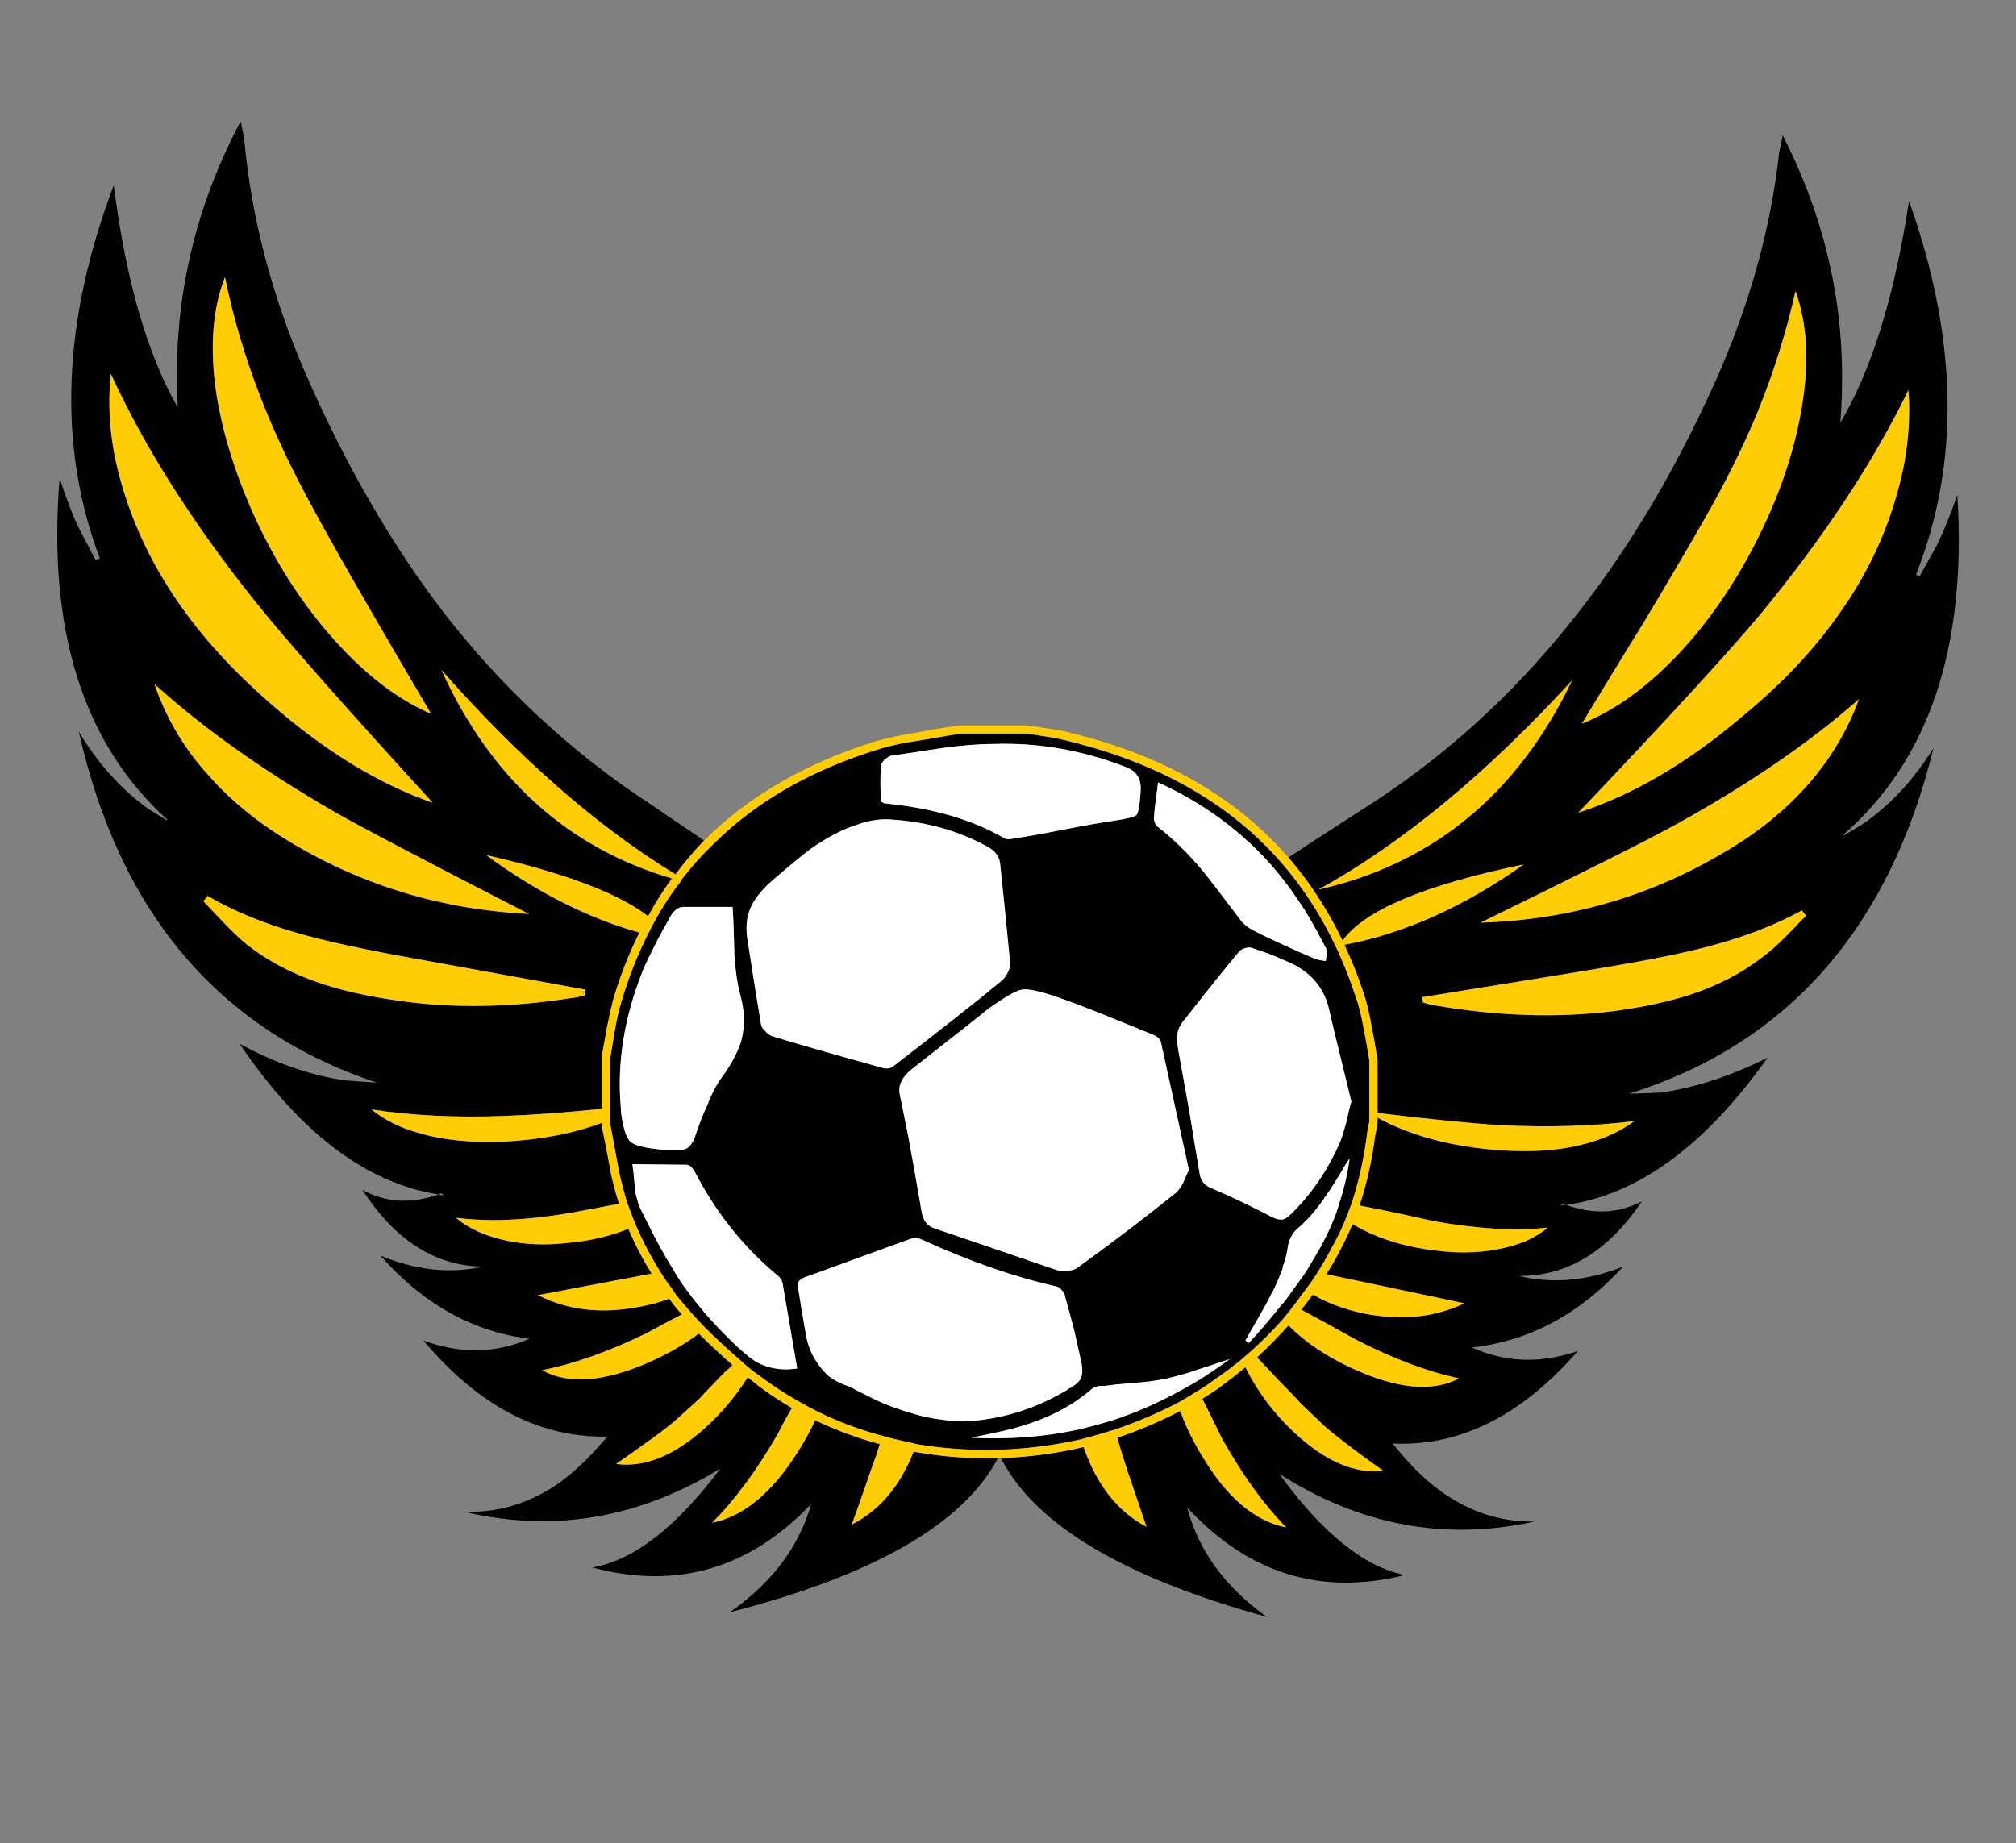 <?xml version="1.0" encoding="utf-8"?>
<!-- Generator: Adobe Illustrator 16.0.0, SVG Export Plug-In . SVG Version: 6.00 Build 0)  -->
<!DOCTYPE svg PUBLIC "-//W3C//DTD SVG 1.1//EN" "http://www.w3.org/Graphics/SVG/1.1/DTD/svg11.dtd">
<svg version="1.1" id="Layer_1" xmlns="http://www.w3.org/2000/svg" xmlns:xlink="http://www.w3.org/1999/xlink" x="0px" y="0px"
	 width="298.621px" height="273.104px" viewBox="0 0 298.621 273.104" enable-background="new 0 0 298.621 273.104"
	 xml:space="preserve">
<rect x="0" y="0" width="298.621" height="273.104" fill="#808080" stroke="none"/>
<g>
	<path fill="#010101" d="M289.93,73.326c1.441,22.533-4.195,39.319-16.896,50.356l0.086,0.085l2.76-1.638
		c4.079-2.816,7.587-6.581,10.52-11.294c-6.556,26.729-21.586,43.803-45.096,51.22l4.738-0.173
		c5.118-0.749,10.377-2.474,15.782-5.176c-9.257,13.051-19.2,20.321-29.835,21.816c4.025,1.437,7.76,1.265,11.211-0.519
		c-5.001,7.416-11.066,11.096-18.194,11.039c4.943,1.203,10.089,0.746,15.435-1.384c-6.496,7.073-13.971,11.064-22.422,11.985
		c5.004,2.242,10.235,2.417,15.697,0.521c-8.338,9.6-17.479,14.17-27.421,13.708c0.63,0.804,1.293,1.582,1.983,2.332
		c1.666,1.895,3.418,3.505,5.257,4.826c4.312,3.047,8.913,4.511,13.8,4.397c-13.281,2.931-25.898,0.575-37.855-7.073
		c6.381,8.795,12.59,13.8,18.625,15.005c-12.474,3.106-23.225-0.23-32.246-10.004c1.662,6.382,5.604,11.786,11.811,16.215
		c-21.268-5.864-34.404-13.712-39.405-23.541c3.162-0.113,6.293-0.462,9.397-1.035c0.979-0.174,1.927-0.372,2.848-0.605
		c1.951,5.637,5.059,9.573,9.311,11.815c-1.262-3.681-2.211-6.468-2.844-8.364c-0.574-1.726-1.063-3.331-1.466-4.829
		c3.218-1.091,6.321-2.413,9.31-3.965c0.808,2.239,1.897,4.483,3.279,6.726c3.621,6.095,7.76,9.6,12.418,10.521
		c-3.336-3.394-6.527-7.819-9.574-13.281c-1.035-2.128-1.981-4.052-2.846-5.773c0.864-0.521,1.695-1.066,2.5-1.644
		c1.324-0.974,2.617-1.981,3.881-3.016c1.84,3.68,4.256,6.896,7.244,9.658c4.539,4.253,8.937,6.149,13.192,5.689
		c-2.013-1.438-3.479-2.5-4.397-3.189c-1.668-1.267-3.05-2.359-4.14-3.278c-1.093-1.034-2.356-2.241-3.797-3.618
		c0-0.061-1.207-1.325-3.619-3.797c-0.634-0.688-1.552-1.666-2.759-2.93c1.609-1.498,3.16-3.079,4.656-4.742
		c2.529,2.526,5.69,4.651,9.483,6.379c6.612,3.046,11.871,3.535,15.778,1.466c-4.65-0.975-9.771-2.903-15.346-5.776
		c-2.99-1.666-5.662-3.134-8.021-4.399c0.576-0.745,1.149-1.492,1.724-2.239c2.07,1.207,4.514,2.125,7.332,2.758
		c5.631,1.15,10.664,0.661,15.088-1.465l-20.437-4.31c0.634-0.979,1.239-2.015,1.813-3.106c0.748-1.378,1.438-2.817,2.067-4.31
		c0.806,0.46,1.696,0.919,2.675,1.378c2.875,1.267,6.006,2.098,9.397,2.5c3.392,0.462,6.556,0.401,9.483-0.171
		c3.106-0.574,5.55-1.64,7.332-3.191c-4.715,0.52-10.32,0.201-16.815-0.948c-4.312-0.978-7.99-1.753-11.036-2.328
		c1.092-3.274,1.866-6.754,2.329-10.433v0.086c0.173-0.864,0.287-1.494,0.342-1.896v-0.778c4.946,2.702,10.979,4.312,18.11,4.83
		c5.001,0.345,9.311,0,12.936-1.035c2.699-0.747,5.027-1.838,6.981-3.278c-6.093,0.751-12.704,0.951-19.829,0.606
		c-4.484-0.287-10.551-0.891-18.198-1.813v-7.846c-0.342-2.186-0.63-3.821-0.86-4.917c-0.347-2.01-0.748-3.68-1.207-5
		c-0.805-2.47-1.754-4.855-2.846-7.156c8.854-1.666,17.706-5.633,26.557-11.899c-14.713,3.046-23.653,6.813-26.816,11.294
		c-2.184-4.539-4.854-8.65-8.018-12.329c1.035-0.69,2.213-1.466,3.535-2.329c3.222-2.067,5.574-3.593,7.069-4.568
		c11.729-7.357,22.048-16.585,30.959-27.679c8.161-10.061,15.316-21.902,21.47-35.526c5.176-11.439,8.394-22.907,9.658-34.404
		l0.518-2.5c3.563,7.013,6.033,14.11,7.412,21.298c1.324,6.783,1.695,13.882,1.123,21.297c4.655-7.875,8.047-18.825,10.176-32.852
		c7.242,20.35,7.589,38.802,1.033,55.358l0.518,0.258l2.501-4.483C287.861,78.845,288.898,76.315,289.93,73.326z M282.691,57.806
		c-5.234,10.749-12.562,21.844-21.99,33.284c-4.713,5.632-13.682,15.407-26.903,29.316c8.106-2.645,16.185-7.387,24.231-14.228
		c5.808-4.771,10.547-9.771,14.227-15.002c4.141-5.75,7.1-11.929,8.881-18.538C282.518,67.693,283.033,62.75,282.691,57.806z
		 M260.529,79.449c3.221-6.497,5.346-12.906,6.381-19.229c1.092-6.612,0.773-12.301-0.947-17.073
		c-1.322,5.921-3.163,11.814-5.518,17.677c-2.133,5.175-4.773,10.521-7.938,16.038c-2.355,4.14-5.345,9.229-8.968,15.265
		c-2.065,3.334-5.144,8.363-9.224,15.09c4.939-1.956,9.828-5.521,14.658-10.693C253.46,91.636,257.309,85.943,260.529,79.449z
		 M17.628,70.308c1.725,6.612,4.598,12.85,8.622,18.713c3.563,5.229,8.192,10.317,13.883,15.261
		c7.933,6.955,15.923,11.841,23.97,14.658C51.111,104.74,42.316,94.768,37.718,89.021C28.463,77.409,21.364,66.199,16.42,55.392
		C15.902,60.278,16.305,65.249,17.628,70.308z M33.32,41.077c-1.838,4.714-2.269,10.405-1.292,17.072
		c0.977,6.268,3.018,12.704,6.121,19.315c3.105,6.554,6.87,12.301,11.296,17.245c4.657,5.23,9.456,8.91,14.401,11.037
		c-4.025-6.839-7.014-11.955-8.968-15.348c-3.507-6.034-6.41-11.181-8.709-15.436c-3.046-5.575-5.577-10.949-7.588-16.124
		C36.281,52.92,34.528,46.999,33.32,41.077z M35.649,17.969c0.346,1.667,0.518,2.53,0.518,2.587
		c1.034,11.496,4.023,22.992,8.966,34.491c5.979,13.739,12.906,25.724,20.782,35.956c8.794,11.267,18.971,20.666,30.524,28.198
		c1.495,1.033,3.822,2.614,6.984,4.741c0.287,0.229,0.575,0.432,0.863,0.604c-1.494,1.551-2.903,3.218-4.226,5.001
		c-11.497-7.014-23.051-17.103-34.664-30.267c7.301,16.039,18.682,26.327,34.147,30.87c-1.323,1.783-2.501,3.647-3.537,5.604
		c-4.368-3.392-12.358-6.41-23.971-9.054c7.531,5.521,15.09,9.342,22.679,11.469c-1.553,3.104-2.845,6.406-3.88,9.917
		c-0.287,1.09-0.604,2.498-0.949,4.223c-0.173,1.035-0.431,2.474-0.776,4.312v7.674c-5.806,0.576-10.577,0.919-14.313,1.039
		c-7.128,0.282-13.711-0.03-19.746-0.952c1.896,1.552,4.197,2.701,6.898,3.448c3.621,1.093,7.933,1.524,12.934,1.295
		c5.347-0.286,10.088-1.207,14.227-2.759v0.345c0.346,1.611,0.804,3.965,1.38,7.067v0.088c0.345,1.555,0.747,3.046,1.208,4.483
		c-2.186,0.401-4.628,0.863-7.33,1.381c-6.496,1.093-12.102,1.32-16.815,0.69c1.782,1.549,4.226,2.674,7.33,3.361
		c2.875,0.633,6.007,0.746,9.398,0.346c3.162-0.289,6.095-0.979,8.796-2.071c0.977,2.301,2.126,4.515,3.45,6.644l-16.815,3.188
		c4.368,2.24,9.37,2.814,15.004,1.725c1.609-0.289,3.075-0.691,4.397-1.208c0.575,0.806,1.206,1.581,1.896,2.329
		c-1.667,0.86-3.449,1.811-5.345,2.847c-5.577,2.7-10.693,4.511-15.35,5.429c3.851,2.131,9.084,1.755,15.693-1.12
		c2.875-1.266,5.376-2.699,7.502-4.309c1.552,1.552,3.22,3.103,5.002,4.654c-0.402,0.401-0.776,0.746-1.121,1.034
		c-2.415,2.472-3.621,3.734-3.621,3.794c-1.495,1.38-2.789,2.559-3.881,3.536c-1.093,0.921-2.5,1.981-4.225,3.19
		c-0.92,0.689-2.386,1.727-4.398,3.103c4.197,0.577,8.594-1.209,13.192-5.345c2.473-2.242,4.571-4.742,6.295-7.503
		c0.574,0.46,1.149,0.922,1.725,1.383c1.551,1.147,3.162,2.213,4.829,3.188c-0.69,1.149-1.379,2.416-2.07,3.794
		c-3.104,5.401-6.351,9.804-9.743,13.193c4.6-0.922,8.795-4.37,12.59-10.349c1.034-1.608,1.925-3.218,2.673-4.829
		c2.989,1.438,6.18,2.616,9.571,3.536c-0.346,1.147-0.748,2.328-1.208,3.537c-0.631,1.895-1.609,4.683-2.931,8.361
		c4.081-2.07,7.127-5.66,9.141-10.779c4.196,0.75,8.362,1.063,12.503,0.95c-5.174,9.772-18.424,17.388-39.75,22.851
		c6.265-4.37,10.288-9.713,12.072-16.04c-9.141,9.599-19.948,12.734-32.422,9.4c6.093-1.035,12.415-5.922,18.969-14.658
		c-12.129,7.416-24.803,9.541-38.026,6.38c4.886,0.231,9.514-1.122,13.883-4.052c1.84-1.322,3.622-2.904,5.347-4.745
		c0.688-0.746,1.379-1.521,2.068-2.326c-10,0.229-19.084-4.513-27.247-14.229c5.461,2.012,10.691,1.927,15.693-0.259
		c-8.392-1.034-15.75-5.144-22.074-12.33c5.23,2.187,10.319,2.731,15.263,1.638c-7.072-0.056-13.051-3.85-17.935-11.382
		c3.392,1.896,7.156,2.131,11.295,0.692c0.23,0.057,0.488,0.114,0.776,0.171c-0.115-0.114-0.229-0.23-0.345-0.345
		c-0.172,0.058-0.315,0.113-0.431,0.174c-10.692-1.669-20.521-9.112-29.49-22.334c5.289,2.873,10.491,4.687,15.607,5.433
		l4.743,0.344c-23.396-7.815-38.112-25.148-44.147-51.992c2.874,4.771,6.322,8.593,10.347,11.467l2.672,1.638l0.088-0.086
		C12.311,110.176,6.993,93.303,8.833,70.825c0.977,3.046,1.954,5.576,2.931,7.589l2.415,4.569l0.603-0.259
		c-6.265-16.671-5.575-35.093,2.069-55.271c1.783,14.025,4.945,25.006,9.486,32.938c-0.403-7.415,0.116-14.484,1.552-21.211
		C29.384,31.995,31.969,24.925,35.649,17.969z M132.051,111.957c-0.289,0.056-0.633,0.257-1.034,0.603
		c-0.288,0.289-0.46,0.576-0.518,0.862c-0.059,0.689-0.087,1.553-0.087,2.587c0,0.633,0.028,1.553,0.087,2.761l0.518,0.257
		c7.127,0.69,13.049,2.415,17.763,5.176c0.287,0.172,0.804,0.172,1.552,0c1.609-0.23,4.023-0.661,7.244-1.294
		c2.932-0.575,5.372-1.006,7.328-1.294c1.955-0.287,3.104-0.574,3.449-0.863c0.285-0.345,0.486-1.521,0.604-3.535
		c0.059-1.033-0.116-1.811-0.52-2.327c-0.285-0.519-0.892-0.95-1.81-1.294c-6.381-2.472-12.876-3.594-19.486-3.363
		c-2.186,0-4.714,0.2-7.588,0.604C136.218,111.352,133.718,111.726,132.051,111.957z M136.19,109.714
		c1.322-0.229,3.363-0.574,6.121-1.035h9.744c0.748,0.114,1.87,0.288,3.364,0.519c1.321,0.229,2.386,0.459,3.19,0.689
		c13.219,3.277,23.595,9.225,31.127,17.848c4.826,5.521,8.507,12.133,11.037,19.831c0.459,1.209,0.86,2.791,1.205,4.745
		c0.231,1.092,0.521,2.701,0.861,4.829v9.052c-0.113,0.405-0.229,0.979-0.342,1.728v0.087c-0.462,3.677-1.239,7.155-2.332,10.433
		c-0.285,0.747-0.57,1.495-0.857,2.239c-0.637,1.555-1.354,3.021-2.158,4.4c-0.631,1.206-1.293,2.354-1.984,3.447
		c-0.574,0.922-1.176,1.783-1.811,2.587c-0.576,0.805-1.149,1.582-1.724,2.329c-0.519,0.688-1.065,1.378-1.641,2.068
		c-1.495,1.668-3.044,3.217-4.652,4.657c-0.462,0.401-0.921,0.806-1.381,1.207c-1.323,1.092-2.701,2.125-4.14,3.104
		c-0.748,0.575-1.523,1.091-2.328,1.551c-0.979,0.634-1.983,1.237-3.016,1.813c-2.99,1.548-6.094,2.871-9.313,3.964
		c-1.666,0.521-3.361,1.009-5.091,1.465c-0.858,0.175-1.723,0.35-2.584,0.521c-7.301,1.319-14.543,1.377-21.729,0.172
		c-0.633-0.172-1.266-0.315-1.897-0.431c-1.035-0.23-2.07-0.489-3.104-0.776c-3.392-0.918-6.553-2.099-9.486-3.536
		c-1.148-0.572-2.269-1.177-3.362-1.813c-1.61-0.92-3.162-1.925-4.657-3.018c-0.632-0.459-1.265-0.919-1.896-1.381
		c-0.69-0.571-1.351-1.146-1.984-1.722c-1.725-1.496-3.362-3.018-4.915-4.571c-0.805-0.805-1.58-1.636-2.328-2.502
		c-0.632-0.743-1.265-1.493-1.896-2.241c-0.23-0.345-0.459-0.688-0.689-1.034c-0.633-0.806-1.208-1.637-1.726-2.501
		c-1.379-2.186-2.586-4.483-3.621-6.896c-0.459-1.092-0.891-2.213-1.294-3.364c-0.459-1.492-0.861-3.017-1.206-4.568
		c-0.575-3.104-1.006-5.459-1.294-7.07v-9.83c0.288-1.782,0.518-3.163,0.689-4.14c0.288-1.666,0.605-3.046,0.95-4.139
		c1.034-3.505,2.328-6.81,3.88-9.916c0.345-0.688,0.69-1.351,1.036-1.98c1.148-2.129,2.442-4.112,3.878-5.952
		c0.059-0.172,0.145-0.316,0.259-0.431c1.323-1.726,2.759-3.336,4.312-4.828c6.38-6.438,14.629-11.211,24.748-14.313
		C131.762,110.49,133.775,110.059,136.19,109.714z M126.876,122.218c-2.126,0.689-4.34,1.839-6.639,3.449
		c-1.264,0.92-3.191,2.499-5.776,4.742c-1.208,1.035-2.128,2.067-2.76,3.104c-0.116,0.171-0.23,0.375-0.345,0.604
		c-0.518,1.035-0.776,2.154-0.776,3.361c0,0.461,0.028,0.921,0.085,1.381c1.036,6.668,1.724,10.979,2.069,12.937
		c0.059,0.342,0.26,0.66,0.604,0.946c0.344,0.401,0.689,0.662,1.035,0.776c3.564,1.093,8.969,2.645,16.211,4.658
		c0.747,0.229,1.351,0.141,1.812-0.261c7.012-5.402,12.329-9.6,15.951-12.588c0.347-0.288,0.633-0.66,0.863-1.12
		c0.287-0.52,0.431-0.979,0.431-1.38c-0.632-6.496-1.121-11.354-1.467-14.572c-0.056-1.265-0.716-2.215-1.982-2.847
		c-4.195-2.3-8.853-3.622-13.968-3.967C130.557,121.269,128.773,121.527,126.876,122.218z M108.511,134.375
		c-4.426,0-6.928,0-7.502,0c-0.633,0.114-1.178,0.549-1.637,1.293c-0.403,0.75-0.806,1.467-1.208,2.158
		c-0.173,0.401-0.374,0.776-0.604,1.119c-1.149,2.242-1.927,3.852-2.328,4.83c-2.759,6.899-3.852,13.65-3.277,20.265
		c0,0.343,0.028,0.718,0.086,1.12c0.287,2.011,0.718,3.332,1.292,3.966c0.575,0.518,1.869,0.891,3.881,1.121
		c0.748,0.113,1.897,0.142,3.449,0.085c0.518,0.057,0.949-0.059,1.294-0.346c0.288-0.229,0.575-0.631,0.863-1.207
		c0.747-2.241,1.379-3.881,1.897-4.913c0.747-1.957,1.58-3.507,2.5-4.658c1.092-1.548,1.896-3.046,2.415-4.483
		c0.116-0.288,0.202-0.604,0.258-0.945c0.461-1.899,0.402-3.94-0.173-6.122c-0.345-1.209-0.604-2.646-0.776-4.313
		c-0.057-0.631-0.114-1.321-0.172-2.069C108.712,138.285,108.626,135.985,108.511,134.375z M84.886,147.827
		c0.229,0,0.804-0.115,1.724-0.346l0.086-0.861c-17.072-3.104-26.558-4.829-28.455-5.175c-6.036-1.146-10.75-2.212-14.141-3.189
		c-5.059-1.438-9.515-3.278-13.365-5.517l-0.604,0.773c1.38,1.495,2.416,2.587,3.104,3.274c1.265,1.322,2.358,2.358,3.277,3.108
		c2.988,2.354,6.467,4.224,10.434,5.604c3.277,1.146,7.099,2.038,11.468,2.671C66.691,149.436,75.515,149.321,84.886,147.827z
		 M101.785,172.573l-8.105-0.089c0.116,0.751,0.229,1.841,0.345,3.278c0.058,0.805,0.201,1.521,0.431,2.157
		c0.057,0.286,0.144,0.574,0.259,0.861c0.345,0.688,0.689,1.378,1.035,2.067c1.322,2.702,2.644,5.114,3.966,7.245
		c0.632,1.093,1.293,2.098,1.984,3.017c0,0.061,0.029,0.088,0.085,0.088c0.461,0.689,1.036,1.435,1.725,2.241
		c0.576,0.746,1.265,1.553,2.071,2.414c1.207,1.322,2.614,2.73,4.224,4.227c0.172,0.112,0.317,0.228,0.431,0.345
		c0.576,0.517,1.18,0.976,1.812,1.378c1.838,0.979,3.851,1.294,6.036,0.949l-2.155-12.589c-0.116-0.521-0.375-0.922-0.777-1.209
		c-5.058-4.194-9.169-9.367-12.33-15.519C102.475,172.918,102.13,172.633,101.785,172.573z M133.603,160.071
		c-0.345,0.576-0.46,1.234-0.345,1.984c0.345,1.723,0.777,3.848,1.293,6.381c0.575,3.104,1.237,6.838,1.984,11.207
		c0.229,1.207,0.833,1.984,1.812,2.327c4.081,1.38,10.145,3.451,18.193,6.212c0.459,0.114,1.036,0.143,1.724,0.084
		c0.633-0.057,1.151-0.258,1.553-0.604c4.713-3.391,9.543-7.069,14.484-11.033c0.288-0.288,0.604-0.75,0.949-1.381
		c0.52-1.207,0.809-1.84,0.861-1.897l-4.137-18.884c-0.117-0.517-0.549-0.922-1.293-1.204c-7.131-2.935-11.729-4.745-13.797-5.435
		c-2.818-0.979-4.656-1.382-5.52-1.207c-0.92,0.174-2.615,1.148-5.087,2.93c-0.746,0.633-4.57,3.652-11.468,9.055
		C134.236,159.12,133.833,159.609,133.603,160.071z M134.465,183.698c-6.61,2.413-11.583,4.225-14.918,5.432
		c-0.574,0.174-0.977,0.402-1.207,0.688c-0.172,0.288-0.201,0.691-0.086,1.207c0.231,1.495,0.604,3.739,1.122,6.729
		c0.287,1.548,0.804,2.869,1.552,3.962c0.516,0.807,1.121,1.527,1.81,2.157c0.749,0.573,1.61,1.033,2.587,1.381
		c0.402,0.114,0.891,0.342,1.466,0.689l1.552,0.774c1.207,0.634,2.414,1.177,3.621,1.639c1.725,0.632,3.393,1.149,5.001,1.554
		c1.954,0.4,3.851,0.633,5.691,0.688c5.517-0.23,10.691-1.813,15.521-4.742c0.114-0.116,0.259-0.2,0.433-0.262
		c0.861-0.517,1.377-1.032,1.549-1.551c0.23-0.574,0.201-1.465-0.086-2.672c-0.342-1.553-0.658-2.963-0.946-4.227
		c-0.517-2.012-0.979-3.707-1.381-5.085c0-0.288-0.142-0.576-0.429-0.863c-0.289-0.346-0.576-0.55-0.864-0.604
		c-6.149-1.381-12.762-3.68-19.832-6.898C135.988,183.351,135.27,183.351,134.465,183.698z M30.907,114.889
		c3.219,3.678,7.272,6.984,12.159,9.917c10.748,6.438,22.504,9.971,35.266,10.604c-15.349-7.875-24.977-12.936-28.887-15.176
		c-10.634-6.15-19.487-12.446-26.558-18.885C24.611,106.408,27.285,110.921,30.907,114.889z M275.359,103.592
		c-7.24,6.381-16.209,12.531-26.902,18.453c-3.91,2.185-13.623,7.071-29.146,14.659c12.763-0.402,24.545-3.737,35.356-10.002
		c4.94-2.817,9.082-6.037,12.413-9.658C270.76,113.076,273.521,108.593,275.359,103.592z M266.91,134.894
		c-3.852,2.127-8.365,3.878-13.537,5.258c-3.391,0.919-8.105,1.897-14.143,2.934c-1.896,0.345-11.407,1.896-28.541,4.655
		l0.088,0.776c0.918,0.289,1.494,0.433,1.724,0.433c9.313,1.605,18.138,1.894,26.47,0.86c4.369-0.576,8.223-1.408,11.557-2.5
		c3.968-1.32,7.445-3.134,10.435-5.435c1.033-0.745,2.156-1.725,3.361-2.931c0.749-0.744,1.813-1.84,3.19-3.277L266.91,134.894z
		 M231.469,178.351c-0.113,0.061-0.228,0.146-0.343,0.259c0.287-0.058,0.573-0.085,0.86-0.085
		C231.814,178.465,231.643,178.41,231.469,178.351z M187.15,138.603c2.011,0.977,4.541,2.125,7.586,3.446
		c0.289,0.114,0.832,0.231,1.64,0.345c0.058-0.459,0.114-0.802,0.171-1.036c0-0.457-0.057-0.774-0.171-0.944
		c-1.612-3.104-2.905-5.35-3.881-6.729c-1.209-1.838-2.503-3.563-3.881-5.171c-4.599-5.289-10.289-9.486-17.072-12.59
		c-0.403,2.99-0.604,4.713-0.604,5.173c-0.056,0.231,0,0.519,0.172,0.863c0.06,0.23,0.174,0.401,0.346,0.516
		c2.186,1.667,4.398,3.824,6.639,6.468c0.979,1.208,2.875,3.682,5.691,7.415c0.461,0.634,1.236,1.207,2.328,1.725
		C186.46,138.255,186.803,138.429,187.15,138.603z M187.841,141.274c-1.151-0.401-1.983-0.689-2.5-0.86
		c-0.289-0.061-0.604-0.03-0.952,0.083c-0.402,0.117-0.689,0.289-0.861,0.52c-1.84,2.183-4.514,5.518-8.02,10.001
		c-0.63,0.69-1.006,1.438-1.119,2.245c-0.058,0.688,0,1.521,0.174,2.497c0.457,2.47,1.033,5.664,1.724,9.575
		c0.401,2.525,0.864,5.313,1.381,8.36c0.114,1.094,0.63,1.84,1.548,2.242c3.221,1.378,6.294,2.846,9.229,4.397
		c0.578,0.287,1.093,0.4,1.55,0.342c0.348-0.055,0.776-0.342,1.294-0.858c3.049-2.988,5.462-6.556,7.245-10.692
		c0.288-0.748,0.575-1.667,0.864-2.759c0.285-1.32,0.543-2.387,0.771-3.19c-2.063-8.393-3.157-12.904-3.274-13.54
		c-0.748-3.392-2.873-5.805-6.377-7.242C189.477,141.935,188.585,141.559,187.841,141.274z M190.771,184.644
		c-0.114,0.922-0.344,1.87-0.69,2.85c-0.056,0.113-0.087,0.259-0.087,0.43c-0.402,1.093-0.859,2.185-1.378,3.277
		c-0.117,0.172-0.201,0.313-0.259,0.43c-0.174,0.345-0.375,0.747-0.604,1.207c-0.633,1.15-1.467,2.617-2.5,4.398l-0.775,1.379
		l0.516,0.348c1.439-1.555,2.761-3.076,3.968-4.57c0.461-0.577,0.918-1.124,1.38-1.64c0.631-0.861,1.234-1.698,1.811-2.503
		c0.517-0.688,0.979-1.349,1.381-1.981s0.744-1.206,1.031-1.726c1.381-2.239,2.5-4.511,3.365-6.811
		c0.174-0.577,0.344-1.122,0.516-1.639c0.69-2.129,1.181-4.284,1.469-6.469l-0.518,0.776c-1.266,2.183-2.358,3.908-3.276,5.173
		c0,0.06-0.03,0.116-0.087,0.174c-0.061,0-0.088,0.025-0.088,0.087c-1.207,1.724-2.5,3.16-3.881,4.311
		C191.434,182.721,191.001,183.553,190.771,184.644z M176.111,203.358c-0.92,0.285-1.75,0.517-2.5,0.688
		c-0.401,0.117-0.774,0.203-1.119,0.258c-1.321,0.288-2.934,0.488-4.829,0.604c-1.954,0.173-3.308,0.316-4.052,0.433h-0.69
		c-0.575,0.059-1.035,0.257-1.38,0.604c-0.805,0.688-1.695,1.35-2.674,1.98c-3.161,2.015-7.069,3.478-11.725,4.401l-3.277,0.687
		c5.462,0.288,10.752-0.114,15.867-1.207c1.668-0.403,3.361-0.859,5.086-1.38c3.164-1.036,6.238-2.356,9.227-3.966
		c0.977-0.517,1.926-1.032,2.846-1.554c1.782-1.092,3.535-2.271,5.26-3.533c-2.244,0.747-3.909,1.294-5,1.636
		C176.801,203.127,176.457,203.244,176.111,203.358z M195.341,131.787c16.958-3.85,29.461-14.167,37.509-30.953
		C220.202,114.629,207.701,124.948,195.341,131.787z"/>
	<path fill="#FFFFFF" d="M176.111,203.358c0.345-0.113,0.689-0.23,1.039-0.349c1.09-0.342,2.754-0.889,5-1.636
		c-1.727,1.264-3.479,2.441-5.262,3.533c-0.918,0.521-1.869,1.037-2.845,1.554c-2.989,1.608-6.063,2.93-9.226,3.966
		c-1.727,0.521-3.42,0.977-5.088,1.38c-5.114,1.093-10.404,1.495-15.867,1.207l3.277-0.687c4.656-0.925,8.564-2.388,11.725-4.401
		c0.978-0.632,1.87-1.293,2.674-1.98c0.345-0.349,0.805-0.547,1.38-0.604h0.689c0.746-0.115,2.099-0.26,4.053-0.433
		c1.896-0.115,3.508-0.315,4.829-0.604c0.345-0.055,0.718-0.141,1.118-0.258C174.361,203.874,175.191,203.644,176.111,203.358z
		 M190.771,184.644c0.23-1.091,0.662-1.923,1.293-2.499c1.379-1.149,2.674-2.587,3.881-4.311c0-0.062,0.027-0.087,0.087-0.087
		c0.057-0.058,0.087-0.114,0.087-0.174c0.918-1.265,2.012-2.99,3.277-5.173l0.517-0.776c-0.288,2.185-0.778,4.34-1.468,6.469
		c-0.172,0.517-0.342,1.063-0.518,1.639c-0.863,2.3-1.982,4.57-3.363,6.811c-0.289,0.52-0.631,1.093-1.032,1.726
		c-0.402,0.634-0.864,1.294-1.382,1.981c-0.575,0.805-1.18,1.642-1.81,2.503c-0.461,0.516-0.918,1.063-1.38,1.64
		c-1.207,1.494-2.527,3.017-3.968,4.57l-0.517-0.348l0.776-1.379c1.033-1.781,1.867-3.247,2.5-4.398
		c0.228-0.46,0.429-0.862,0.604-1.207c0.057-0.115,0.141-0.258,0.258-0.43c0.519-1.094,0.976-2.186,1.378-3.277
		c0-0.171,0.032-0.315,0.087-0.43C190.428,186.514,190.656,185.565,190.771,184.644z M187.841,141.274
		c0.744,0.285,1.636,0.661,2.675,1.12c3.504,1.438,5.629,3.852,6.377,7.242c0.117,0.636,1.209,5.147,3.274,13.54
		c-0.228,0.805-0.485,1.87-0.771,3.19c-0.289,1.092-0.576,2.011-0.864,2.759c-1.782,4.138-4.196,7.704-7.245,10.692
		c-0.518,0.518-0.946,0.805-1.294,0.858c-0.457,0.06-0.974-0.055-1.55-0.342c-2.935-1.553-6.008-3.021-9.229-4.397
		c-0.918-0.402-1.436-1.148-1.548-2.242c-0.517-3.047-0.979-5.835-1.381-8.36c-0.69-3.911-1.267-7.105-1.724-9.575
		c-0.174-0.976-0.23-1.81-0.174-2.497c0.113-0.808,0.489-1.554,1.119-2.245c3.506-4.483,6.18-7.818,8.02-10.001
		c0.171-0.23,0.459-0.401,0.861-0.52c0.348-0.114,0.663-0.145,0.952-0.083C185.857,140.583,186.688,140.872,187.841,141.274z
		 M187.15,138.603c-0.349-0.174-0.69-0.348-1.037-0.521c-1.092-0.518-1.866-1.09-2.327-1.725c-2.815-3.733-4.713-6.207-5.69-7.415
		c-2.24-2.644-4.455-4.8-6.64-6.468c-0.171-0.114-0.286-0.285-0.347-0.516c-0.17-0.346-0.228-0.632-0.17-0.863
		c0-0.459,0.201-2.183,0.604-5.173c6.783,3.104,12.475,7.301,17.072,12.59c1.378,1.609,2.672,3.333,3.881,5.171
		c0.975,1.38,2.27,3.625,3.881,6.729c0.114,0.17,0.171,0.487,0.171,0.944c-0.057,0.233-0.114,0.576-0.171,1.036
		c-0.807-0.113-1.352-0.23-1.639-0.345C191.691,140.728,189.162,139.578,187.15,138.603z M134.465,183.698
		c0.804-0.348,1.523-0.348,2.155,0c7.07,3.219,13.682,5.518,19.832,6.897c0.289,0.055,0.575,0.259,0.864,0.604
		c0.287,0.287,0.429,0.575,0.429,0.863c0.401,1.378,0.864,3.073,1.381,5.085c0.288,1.264,0.604,2.675,0.946,4.227
		c0.289,1.207,0.318,2.098,0.086,2.672c-0.172,0.519-0.688,1.034-1.549,1.551c-0.174,0.062-0.318,0.146-0.433,0.262
		c-4.829,2.93-10.004,4.512-15.521,4.742c-1.84-0.057-3.737-0.288-5.691-0.688c-1.609-0.403-3.276-0.922-5.001-1.554
		c-1.207-0.462-2.414-1.005-3.621-1.639l-1.552-0.774c-0.575-0.349-1.064-0.575-1.466-0.689c-0.977-0.348-1.838-0.808-2.587-1.381
		c-0.689-0.63-1.294-1.352-1.81-2.157c-0.748-1.093-1.265-2.414-1.552-3.962c-0.518-2.99-0.891-5.234-1.122-6.729
		c-0.115-0.516-0.086-0.919,0.086-1.207c0.23-0.286,0.633-0.516,1.207-0.688C122.882,187.922,127.855,186.111,134.465,183.698z
		 M133.603,160.071c0.231-0.462,0.634-0.95,1.207-1.467c6.898-5.402,10.722-8.422,11.468-9.055c2.473-1.78,4.167-2.755,5.087-2.93
		c0.861-0.175,2.701,0.228,5.52,1.207c2.068,0.689,6.667,2.5,13.797,5.435c0.744,0.282,1.176,0.688,1.293,1.204l4.137,18.884
		c-0.055,0.059-0.342,0.69-0.861,1.897c-0.345,0.631-0.661,1.093-0.949,1.381c-4.943,3.964-9.771,7.644-14.484,11.033
		c-0.401,0.348-0.92,0.549-1.553,0.604c-0.688,0.059-1.265,0.03-1.724-0.084c-8.048-2.761-14.113-4.832-18.193-6.212
		c-0.978-0.343-1.582-1.12-1.812-2.327c-0.747-4.369-1.409-8.104-1.984-11.207c-0.516-2.533-0.948-4.658-1.293-6.381
		C133.142,161.306,133.257,160.647,133.603,160.071z M101.785,172.573c0.345,0.06,0.69,0.345,1.036,0.863
		c3.161,6.15,7.272,11.323,12.33,15.519c0.402,0.287,0.661,0.688,0.777,1.209l2.155,12.589c-2.186,0.345-4.198,0.029-6.036-0.949
		c-0.631-0.402-1.236-0.861-1.812-1.378c-0.114-0.117-0.258-0.231-0.431-0.345c-1.61-1.495-3.018-2.903-4.224-4.227
		c-0.806-0.861-1.495-1.668-2.071-2.414c-0.689-0.808-1.264-1.552-1.725-2.241c-0.057,0-0.085-0.027-0.085-0.088
		c-0.69-0.919-1.352-1.924-1.984-3.017c-1.322-2.131-2.644-4.543-3.966-7.245c-0.346-0.689-0.689-1.381-1.035-2.067
		c-0.115-0.287-0.202-0.575-0.259-0.861c-0.23-0.636-0.374-1.354-0.431-2.157c-0.115-1.438-0.229-2.527-0.345-3.278L101.785,172.573
		z M108.769,141.274c0.058,0.748,0.116,1.438,0.172,2.069c0.172,1.668,0.431,3.103,0.776,4.313c0.575,2.182,0.634,4.223,0.173,6.121
		c-0.057,0.344-0.143,0.658-0.258,0.946c-0.518,1.438-1.322,2.937-2.415,4.483c-0.92,1.151-1.753,2.701-2.5,4.658
		c-0.518,1.032-1.15,2.672-1.897,4.912c-0.288,0.577-0.575,0.979-0.863,1.208c-0.345,0.287-0.776,0.401-1.294,0.346
		c-1.551,0.057-2.701,0.028-3.449-0.085c-2.012-0.23-3.306-0.604-3.881-1.121c-0.574-0.634-1.005-1.955-1.292-3.966
		c-0.059-0.402-0.086-0.777-0.086-1.12c-0.575-6.614,0.518-13.365,3.277-20.265c0.401-0.979,1.178-2.588,2.328-4.83
		c0.23-0.343,0.431-0.718,0.604-1.119c0.402-0.69,0.805-1.407,1.208-2.158c0.459-0.744,1.004-1.18,1.637-1.293
		c0.575,0,3.076,0,7.502,0C108.626,135.985,108.712,138.285,108.769,141.274z M126.876,122.218c1.897-0.69,3.68-0.949,5.348-0.777
		c5.115,0.346,9.772,1.667,13.968,3.967c1.266,0.632,1.926,1.582,1.982,2.847c0.346,3.217,0.835,8.076,1.467,14.572
		c0,0.401-0.144,0.86-0.431,1.38c-0.229,0.459-0.516,0.832-0.863,1.12c-3.622,2.988-8.938,7.186-15.951,12.588
		c-0.461,0.4-1.064,0.488-1.812,0.261c-7.242-2.014-12.646-3.564-16.211-4.658c-0.345-0.114-0.69-0.375-1.035-0.776
		c-0.344-0.286-0.545-0.604-0.604-0.946c-0.345-1.957-1.034-6.268-2.069-12.937c-0.057-0.459-0.085-0.919-0.085-1.381
		c0-1.207,0.258-2.326,0.776-3.361c0.115-0.229,0.229-0.433,0.345-0.604c0.632-1.036,1.551-2.068,2.76-3.104
		c2.585-2.243,4.512-3.822,5.776-4.742C122.537,124.057,124.75,122.907,126.876,122.218z M131.017,119.026l-0.518-0.257
		c-0.059-1.208-0.087-2.128-0.087-2.761c0-1.034,0.028-1.896,0.087-2.587c0.058-0.286,0.23-0.573,0.518-0.862
		c0.401-0.345,0.746-0.546,1.034-0.603c1.667-0.231,4.167-0.605,7.502-1.121c2.874-0.404,5.402-0.604,7.588-0.604
		c6.61-0.23,13.105,0.892,19.486,3.363c0.918,0.344,1.523,0.775,1.811,1.294c0.401,0.516,0.576,1.293,0.519,2.327
		c-0.116,2.013-0.317,3.188-0.603,3.535c-0.346,0.289-1.496,0.576-3.449,0.863c-1.957,0.288-4.397,0.719-7.329,1.294
		c-3.222,0.633-5.634,1.063-7.244,1.294c-0.748,0.172-1.265,0.172-1.552,0C144.065,121.441,138.144,119.717,131.017,119.026z"/>
	<path fill="#FFCD05" d="M243.541,92.125c3.623-6.036,6.611-11.125,8.968-15.265c3.163-5.517,5.806-10.863,7.937-16.038
		c2.354-5.861,4.195-11.755,5.519-17.677c1.722,4.771,2.039,10.461,0.947,17.073c-1.035,6.323-3.16,12.732-6.38,19.229
		c-3.223,6.494-7.069,12.187-11.555,17.072c-4.83,5.173-9.719,8.737-14.658,10.693C238.398,100.488,241.475,95.459,243.541,92.125z
		 M282.691,57.806c0.342,4.944-0.174,9.887-1.555,14.833c-1.783,6.608-4.742,12.788-8.882,18.538
		c-3.68,5.231-8.419,10.231-14.228,15.002c-8.047,6.841-16.123,11.583-24.23,14.228c13.223-13.909,22.189-23.685,26.903-29.316
		C270.13,79.65,277.457,68.555,282.691,57.806z M33.32,41.077c1.208,5.921,2.961,11.843,5.261,17.764
		c2.011,5.175,4.542,10.549,7.588,16.124c2.299,4.254,5.202,9.4,8.709,15.436c1.954,3.394,4.943,8.509,8.968,15.348
		c-4.945-2.127-9.744-5.807-14.401-11.037c-4.426-4.943-8.191-10.69-11.296-17.245c-3.103-6.612-5.144-13.048-6.121-19.315
		C31.051,51.483,31.481,45.792,33.32,41.077z M17.628,70.308c-1.324-5.059-1.726-10.03-1.208-14.916
		c4.943,10.808,12.043,22.018,21.298,33.629c4.598,5.748,13.394,15.721,26.385,29.919c-8.047-2.817-16.037-7.703-23.97-14.658
		C34.442,99.338,29.814,94.25,26.25,89.021C22.227,83.157,19.353,76.92,17.628,70.308z M136.19,109.714
		c-2.415,0.344-4.428,0.776-6.036,1.294c-10.118,3.104-18.367,7.875-24.748,14.313c-1.552,1.493-2.988,3.104-4.312,4.829
		c-0.115,0.114-0.201,0.259-0.259,0.431c-1.436,1.84-2.73,3.822-3.878,5.952c-0.346,0.63-0.69,1.293-1.036,1.98
		c-1.552,3.106-2.846,6.411-3.88,9.916c-0.345,1.093-0.662,2.474-0.95,4.139c-0.171,0.977-0.401,2.356-0.689,4.14v9.83
		c0.288,1.611,0.719,3.968,1.294,7.07c0.345,1.553,0.747,3.076,1.206,4.568c0.403,1.151,0.835,2.272,1.294,3.364
		c1.035,2.413,2.242,4.712,3.621,6.896c0.518,0.864,1.093,1.695,1.726,2.501c0.23,0.348,0.459,0.689,0.689,1.034
		c0.631,0.748,1.265,1.498,1.896,2.241c0.748,0.866,1.523,1.697,2.328,2.502c1.553,1.555,3.19,3.075,4.915,4.571
		c0.633,0.574,1.293,1.149,1.984,1.722c0.631,0.462,1.265,0.922,1.896,1.381c1.495,1.093,3.046,2.098,4.657,3.018
		c1.093,0.636,2.213,1.239,3.362,1.813c2.933,1.438,6.094,2.618,9.486,3.536c1.034,0.287,2.069,0.546,3.104,0.776
		c0.632,0.114,1.264,0.259,1.897,0.431c7.185,1.205,14.427,1.147,21.728-0.172c0.863-0.171,1.727-0.346,2.586-0.521
		c1.729-0.456,3.424-0.943,5.09-1.465c3.22-1.093,6.322-2.416,9.313-3.964c1.033-0.576,2.039-1.181,3.017-1.813
		c0.805-0.46,1.581-0.976,2.329-1.551c1.438-0.979,2.815-2.013,4.139-3.104c0.459-0.401,0.918-0.806,1.381-1.207
		c1.609-1.44,3.158-2.989,4.652-4.657c0.576-0.69,1.121-1.38,1.641-2.068c0.574-0.747,1.146-1.524,1.723-2.329
		c0.635-0.804,1.237-1.666,1.812-2.587c0.69-1.093,1.354-2.241,1.983-3.447c0.805-1.38,1.521-2.847,2.158-4.4
		c0.289-0.744,0.573-1.492,0.858-2.239c1.093-3.276,1.87-6.756,2.332-10.433v-0.087c0.114-0.748,0.229-1.321,0.342-1.728v-9.052
		c-0.342-2.128-0.63-3.737-0.86-4.829c-0.346-1.954-0.748-3.536-1.207-4.745c-2.529-7.698-6.209-14.311-11.035-19.831
		c-7.534-8.623-17.91-14.569-31.129-17.848c-0.803-0.23-1.868-0.46-3.189-0.69c-1.495-0.229-2.617-0.403-3.363-0.518h-9.745
		C139.553,109.14,137.512,109.485,136.19,109.714z M129.809,109.801c1.609-0.46,3.65-0.891,6.122-1.293
		c1.38-0.289,3.45-0.633,6.208-1.036h10.089c0.806,0.115,1.924,0.287,3.363,0.519c1.323,0.172,2.443,0.402,3.361,0.688
		c13.512,3.334,24.145,9.456,31.904,18.367c3.164,3.678,5.834,7.79,8.018,12.329c3.163-4.481,12.104-8.248,26.816-11.294
		c-8.852,6.267-17.703,10.234-26.557,11.899c1.092,2.299,2.043,4.687,2.846,7.156c0.459,1.32,0.86,2.99,1.207,5
		c0.23,1.095,0.52,2.731,0.86,4.917v7.846c7.647,0.922,13.714,1.525,18.198,1.813c7.125,0.345,13.736,0.145,19.829-0.606
		c-1.954,1.44-4.282,2.531-6.982,3.278c-3.624,1.035-7.934,1.38-12.935,1.035c-7.131-0.52-13.164-2.128-18.11-4.83v0.778
		c-0.055,0.401-0.169,1.031-0.342,1.896v-0.086c-0.463,3.679-1.237,7.157-2.329,10.433c3.046,0.575,6.727,1.352,11.036,2.328
		c6.495,1.149,12.103,1.468,16.815,0.948c-1.783,1.553-4.226,2.617-7.332,3.191c-2.93,0.572-6.092,0.633-9.483,0.171
		c-3.392-0.402-6.522-1.233-9.397-2.5c-0.979-0.459-1.869-0.918-2.675-1.378c-0.629,1.49-1.319,2.932-2.067,4.31
		c-0.573,1.093-1.18,2.128-1.813,3.106l20.437,4.31c-4.424,2.126-9.457,2.615-15.088,1.465c-2.818-0.633-5.262-1.551-7.332-2.758
		c-0.574,0.747-1.147,1.494-1.724,2.239c2.358,1.267,5.03,2.733,8.021,4.399c5.574,2.873,10.693,4.803,15.346,5.776
		c-3.907,2.069-9.166,1.58-15.778-1.466c-3.793-1.728-6.954-3.853-9.483-6.379c-1.496,1.663-3.047,3.244-4.656,4.742
		c1.207,1.264,2.125,2.241,2.759,2.93c2.413,2.472,3.619,3.736,3.619,3.797c1.44,1.377,2.704,2.584,3.797,3.618
		c1.089,0.919,2.47,2.013,4.14,3.277c0.918,0.69,2.385,1.754,4.397,3.19c-4.257,0.46-8.654-1.438-13.192-5.69
		c-2.988-2.761-5.404-5.979-7.244-9.657c-1.265,1.032-2.558,2.042-3.881,3.016c-0.805,0.576-1.636,1.123-2.5,1.644
		c0.864,1.723,1.811,3.646,2.846,5.773c3.047,5.462,6.236,9.889,9.574,13.281c-4.658-0.922-8.797-4.427-12.418-10.521
		c-1.382-2.241-2.472-4.485-3.279-6.726c-2.988,1.552-6.092,2.874-9.31,3.965c0.402,1.498,0.892,3.104,1.466,4.829
		c0.633,1.896,1.582,4.685,2.844,8.364c-4.252-2.242-7.358-6.18-9.311-11.815c-0.921,0.233-1.869,0.433-2.848,0.605
		c-3.104,0.573-6.235,0.922-9.397,1.034c-0.116,0-0.26,0-0.431,0c-4.141,0.114-8.307-0.199-12.503-0.949
		c-2.013,5.119-5.06,8.709-9.141,10.779c1.322-3.68,2.299-6.468,2.931-8.361c0.461-1.209,0.863-2.39,1.208-3.537
		c-3.392-0.92-6.583-2.099-9.571-3.536c-0.748,1.611-1.639,3.221-2.673,4.829c-3.794,5.979-7.99,9.427-12.59,10.349
		c3.392-3.391,6.64-7.792,9.743-13.193c0.691-1.378,1.38-2.645,2.07-3.794c-1.667-0.976-3.277-2.04-4.829-3.188
		c-0.575-0.461-1.15-0.923-1.725-1.383c-1.724,2.761-3.822,5.261-6.295,7.503c-4.598,4.136-8.995,5.922-13.192,5.345
		c2.013-1.376,3.478-2.412,4.398-3.103c1.724-1.209,3.131-2.271,4.225-3.19c1.092-0.979,2.386-2.156,3.881-3.536
		c0-0.06,1.206-1.322,3.621-3.794c0.345-0.288,0.719-0.633,1.121-1.034c-1.782-1.553-3.45-3.104-5.002-4.654
		c-2.126,1.608-4.627,3.043-7.502,4.309c-6.609,2.875-11.842,3.251-15.693,1.12c4.657-0.918,9.773-2.729,15.35-5.429
		c1.896-1.036,3.678-1.985,5.345-2.847c-0.69-0.748-1.322-1.523-1.896-2.33c-1.322,0.518-2.789,0.92-4.397,1.208
		c-5.634,1.092-10.636,0.518-15.004-1.724l16.815-3.188c-1.323-2.13-2.473-4.343-3.45-6.644c-2.701,1.093-5.634,1.782-8.796,2.071
		c-3.391,0.4-6.523,0.287-9.398-0.346c-3.104-0.688-5.547-1.813-7.33-3.361c4.713,0.63,10.319,0.4,16.815-0.69
		c2.701-0.518,5.144-0.979,7.33-1.381c-0.461-1.438-0.863-2.93-1.208-4.483v-0.088c-0.576-3.104-1.034-5.457-1.38-7.067v-0.345
		c-4.139,1.552-8.88,2.473-14.227,2.759c-5.001,0.229-9.313-0.202-12.934-1.295c-2.701-0.747-5.002-1.896-6.898-3.448
		c6.035,0.922,12.618,1.234,19.746,0.952c3.736-0.12,8.507-0.463,14.313-1.039v-7.674c0.346-1.838,0.604-3.275,0.776-4.312
		c0.345-1.726,0.662-3.133,0.949-4.223c1.035-3.511,2.327-6.813,3.88-9.917c-7.588-2.127-15.148-5.948-22.679-11.469
		c11.612,2.644,19.603,5.661,23.971,9.054c1.036-1.957,2.214-3.821,3.537-5.604c-15.465-4.542-26.846-14.831-34.147-30.871
		c11.612,13.165,23.167,23.254,34.664,30.268c1.322-1.784,2.731-3.45,4.226-5.001C110.896,117.936,119.404,113.02,129.809,109.801z
		 M84.886,147.827c-9.371,1.495-18.195,1.608-26.473,0.344c-4.369-0.633-8.191-1.524-11.468-2.671
		c-3.967-1.38-7.446-3.25-10.434-5.604c-0.919-0.75-2.012-1.786-3.277-3.108c-0.688-0.688-1.724-1.78-3.104-3.274l0.604-0.773
		c3.851,2.238,8.306,4.078,13.365,5.517c3.391,0.979,8.105,2.044,14.141,3.189c1.896,0.346,11.382,2.071,28.455,5.175l-0.086,0.861
		C85.69,147.712,85.115,147.827,84.886,147.827z M30.907,114.889c-3.622-3.968-6.295-8.48-8.02-13.54
		c7.071,6.438,15.924,12.733,26.558,18.885c3.91,2.241,13.538,7.302,28.887,15.176c-12.762-0.634-24.518-4.166-35.266-10.604
		C38.179,121.873,34.125,118.567,30.907,114.889z M253.373,140.151c5.172-1.379,9.686-3.131,13.537-5.258l0.604,0.774
		c-1.378,1.438-2.441,2.533-3.19,3.277c-1.205,1.206-2.328,2.186-3.361,2.931c-2.989,2.301-6.467,4.114-10.435,5.435
		c-3.334,1.092-7.188,1.924-11.557,2.5c-8.332,1.032-17.156,0.745-26.47-0.86c-0.229,0-0.806-0.145-1.724-0.433l-0.088-0.776
		c17.134-2.76,26.646-4.311,28.541-4.655C245.266,142.049,249.982,141.07,253.373,140.151z M275.359,103.592
		c-1.838,5.001-4.6,9.484-8.278,13.452c-3.331,3.621-7.474,6.841-12.413,9.658c-10.813,6.265-22.595,9.6-35.355,10.002
		c15.521-7.588,25.234-12.475,29.146-14.659C259.15,116.123,268.119,109.973,275.359,103.592z M195.341,131.787
		c12.359-6.839,24.86-17.157,37.509-30.953C224.802,117.619,212.299,127.938,195.341,131.787z"/>
</g>
</svg>
